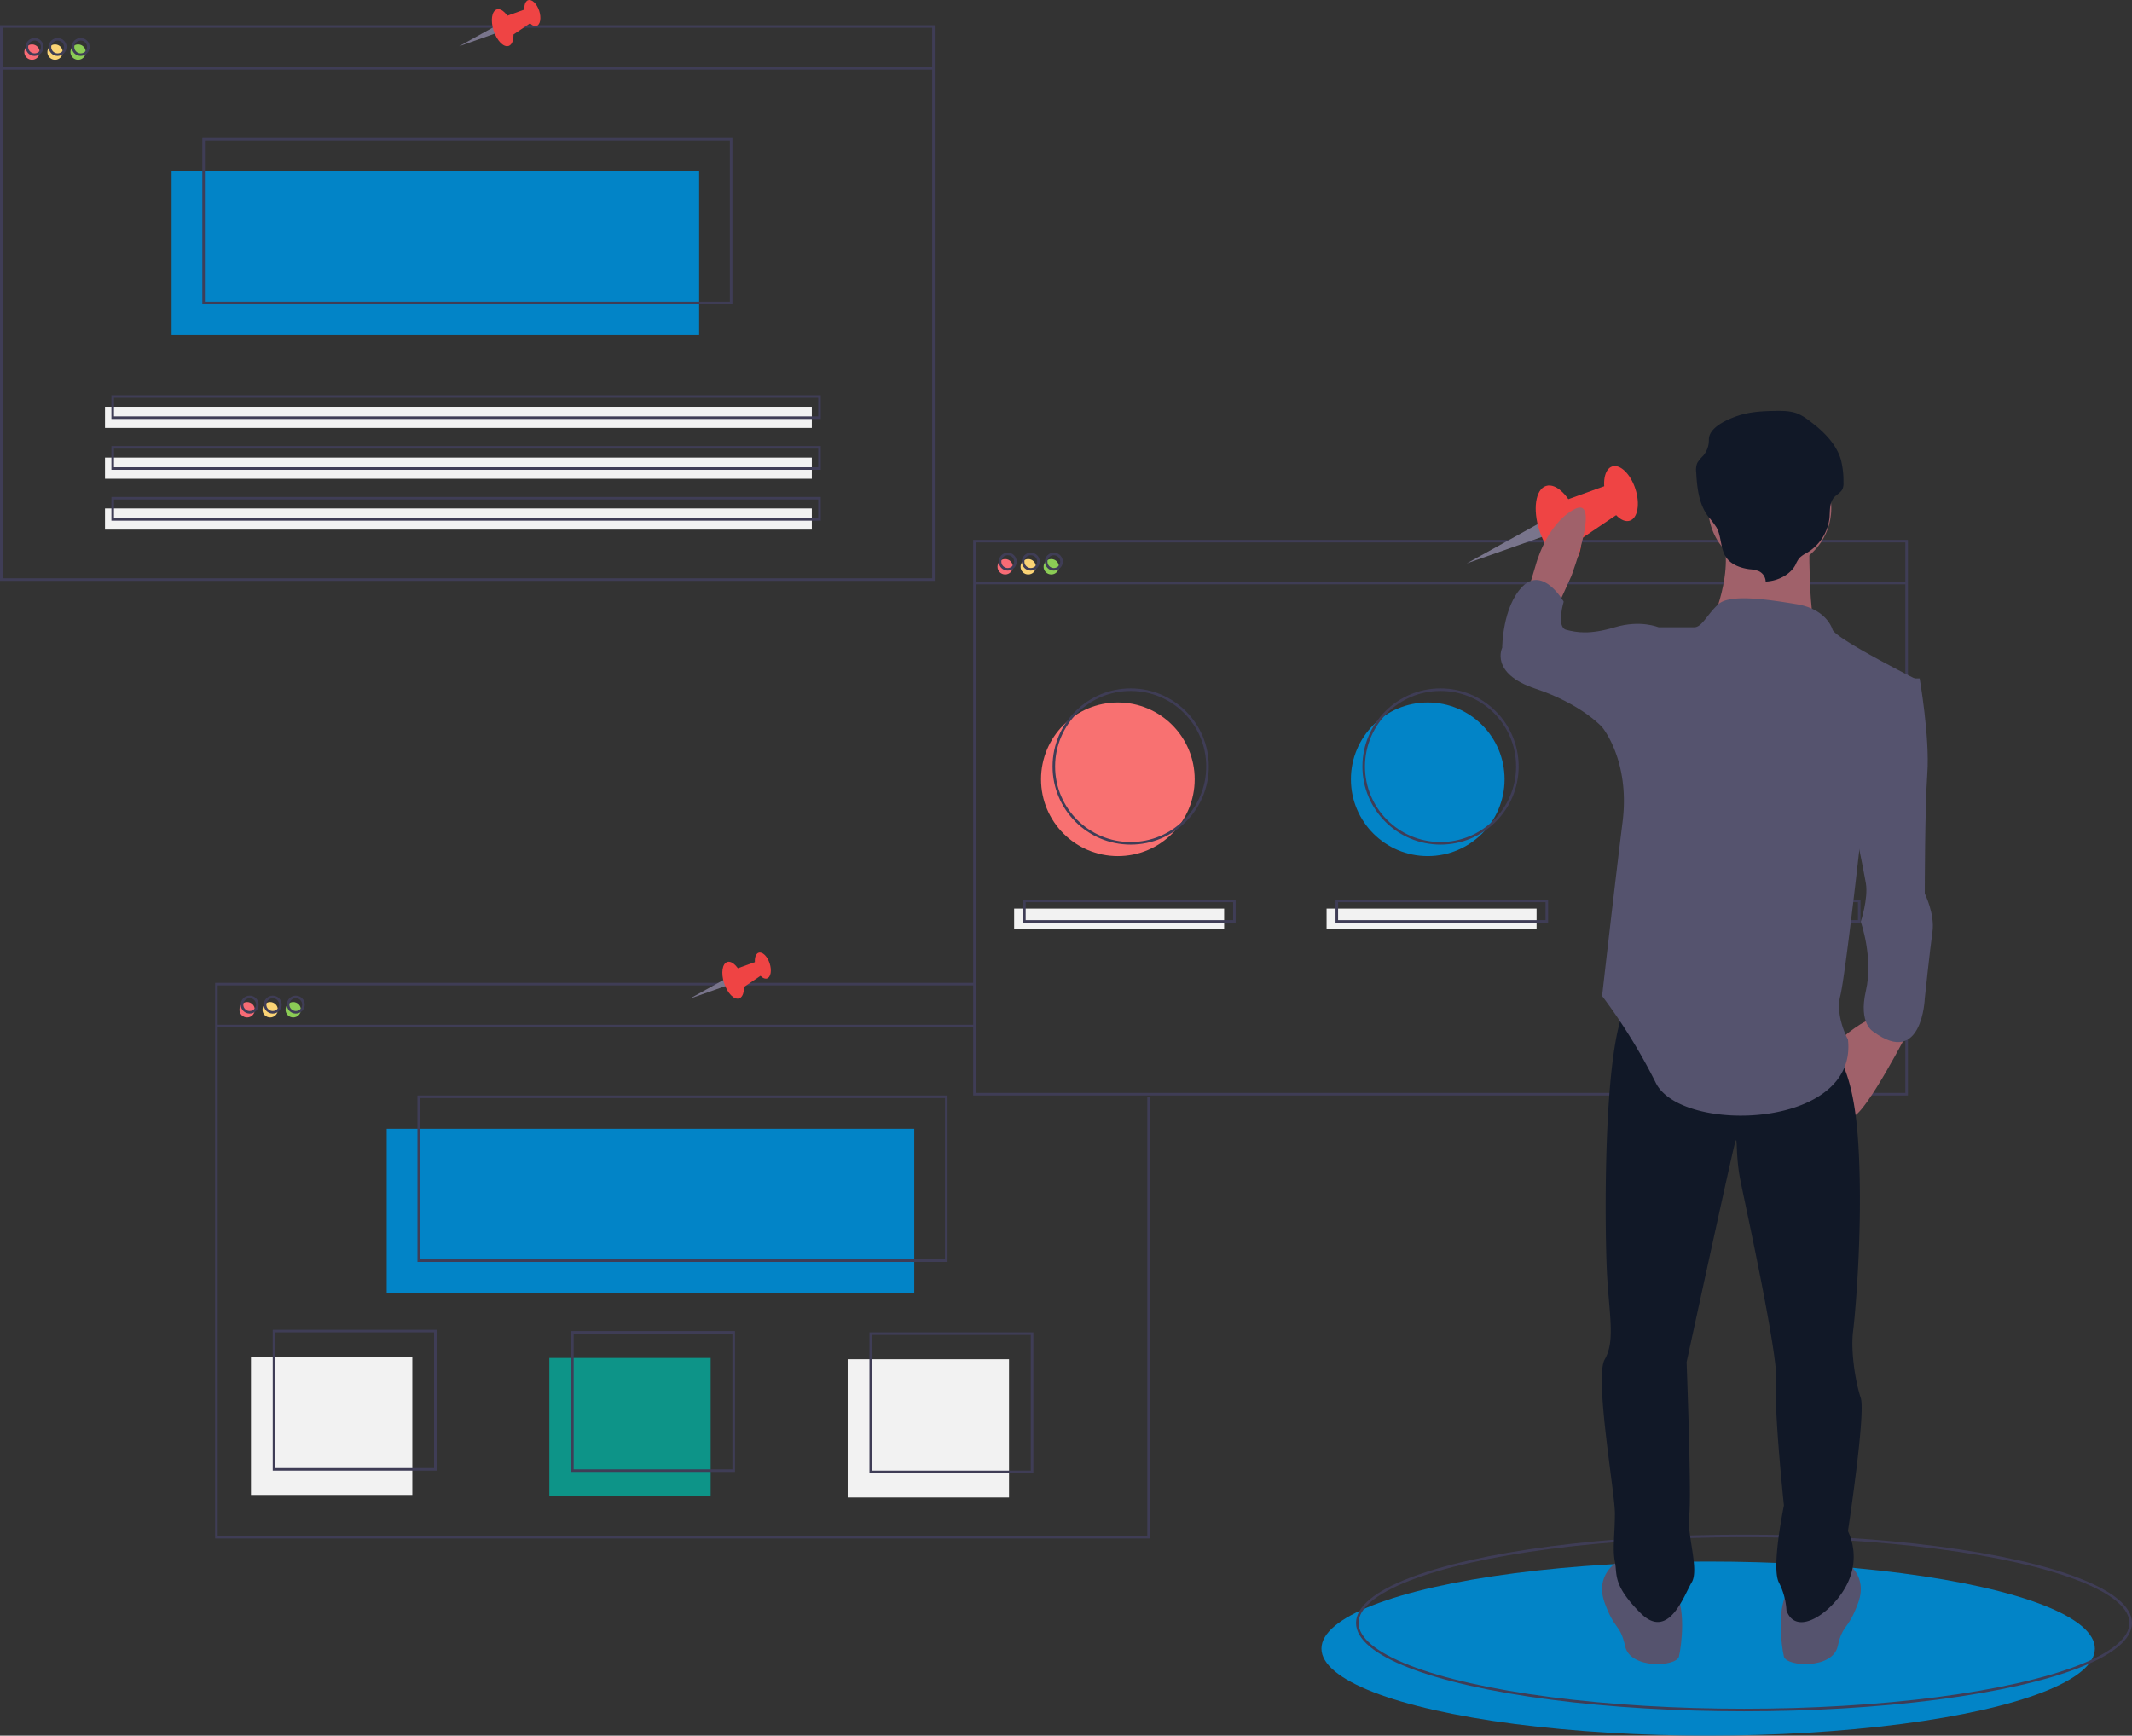 <?xml version="1.0" encoding="UTF-8" standalone="no"?>
<svg
   id="e66cdcae-b662-46fb-b424-18ba1a805fb0"
   data-name="Layer 1"
   width="832.5"
   height="677.845"
   viewBox="0 0 832.5 677.845"
   version="1.1"
   sodipodi:docname="ilustracion2.svg"
   inkscape:version="1.3.2 (091e20e, 2023-11-25)"
   xmlns:inkscape="http://www.inkscape.org/namespaces/inkscape"
   xmlns:sodipodi="http://sodipodi.sourceforge.net/DTD/sodipodi-0.dtd"
   xmlns="http://www.w3.org/2000/svg"
   xmlns:svg="http://www.w3.org/2000/svg">
  <rect x="0" y="0" width="832.5" height="677.845" fill="#333333" stroke="none"/>
  <defs
     id="defs54" />
  <sodipodi:namedview
     id="namedview54"
     pagecolor="#505050"
     bordercolor="#ffffff"
     borderopacity="1"
     inkscape:showpageshadow="0"
     inkscape:pageopacity="0"
     inkscape:pagecheckerboard="1"
     inkscape:deskcolor="#505050"
     inkscape:zoom="3.3590055"
     inkscape:cx="314.52761"
     inkscape:cy="80.529787"
     inkscape:window-width="1920"
     inkscape:window-height="1003"
     inkscape:window-x="0"
     inkscape:window-y="37"
     inkscape:window-maximized="1"
     inkscape:current-layer="e66cdcae-b662-46fb-b424-18ba1a805fb0"
     showgrid="false"
     showguides="true" />
  <title
     id="title1">bookmarks</title>
  <ellipse
     cx="667"
     cy="643.845"
     rx="151"
     ry="34"
     fill="#0284c7"
     id="ellipse1" />
  <ellipse
     cx="681"
     cy="633.845"
     rx="151"
     ry="34"
     fill="none"
     stroke="#3f3d56"
     stroke-miterlimit="10"
     id="ellipse2" />
  <circle
     cx="436.5"
     cy="304.345"
     r="30"
     fill="#0284c7"
     id="circle2"
     style="fill:#f87171;fill-opacity:1" />
  <circle
     cx="557.5"
     cy="304.345"
     r="30"
     fill="#0284c7"
     id="circle3" />
  <circle
     cx="678.5"
     cy="304.345"
     r="30"
     fill="#0284c7"
     id="circle4" />
  <circle
     cx="12.5"
     cy="20.345"
     r="3"
     fill="#f86b75"
     id="circle5" />
  <circle
     cx="21.5"
     cy="20.345"
     r="3"
     fill="#fad375"
     id="circle6" />
  <circle
     cx="30.5"
     cy="20.345"
     r="3"
     fill="#8bcc55"
     id="circle7" />
  <rect
     x="67"
     y="66.845"
     width="206"
     height="64"
     fill="#0284c7"
     id="rect7" />
  <rect
     x="0.5"
     y="10.345"
     width="364"
     height="216"
     fill="none"
     stroke="#3f3d56"
     stroke-miterlimit="10"
     id="rect8" />
  <line
     x1="0.5"
     y1="26.703"
     x2="364.5"
     y2="26.703"
     fill="none"
     stroke="#3f3d56"
     stroke-miterlimit="10"
     id="line8" />
  <circle
     cx="13.5"
     cy="18.345"
     r="3"
     fill="none"
     stroke="#3f3d56"
     stroke-miterlimit="10"
     id="circle8" />
  <circle
     cx="22.5"
     cy="18.345"
     r="3"
     fill="none"
     stroke="#3f3d56"
     stroke-miterlimit="10"
     id="circle9" />
  <circle
     cx="31.5"
     cy="18.345"
     r="3"
     fill="none"
     stroke="#3f3d56"
     stroke-miterlimit="10"
     id="circle10" />
  <rect
     x="79.5"
     y="54.345"
     width="206"
     height="64"
     fill="none"
     stroke="#3f3d56"
     stroke-miterlimit="10"
     id="rect10" />
  <rect
     x="41"
     y="158.845"
     width="276"
     height="8.276"
     fill="#f2f2f2"
     id="rect11" />
  <rect
     x="41"
     y="178.707"
     width="276"
     height="8.276"
     fill="#f2f2f2"
     id="rect12" />
  <rect
     x="41"
     y="198.569"
     width="276"
     height="8.276"
     fill="#f2f2f2"
     id="rect13" />
  <rect
     x="44"
     y="154.845"
     width="276"
     height="8.276"
     fill="none"
     stroke="#3f3d56"
     stroke-miterlimit="10"
     id="rect14" />
  <rect
     x="44"
     y="174.707"
     width="276"
     height="8.276"
     fill="none"
     stroke="#3f3d56"
     stroke-miterlimit="10"
     id="rect15" />
  <rect
     x="44"
     y="194.569"
     width="276"
     height="8.276"
     fill="none"
     stroke="#3f3d56"
     stroke-miterlimit="10"
     id="rect16" />
  <circle
     cx="96.5"
     cy="394.345"
     r="3"
     fill="#f86b75"
     id="circle16" />
  <circle
     cx="105.5"
     cy="394.345"
     r="3"
     fill="#fad375"
     id="circle17" />
  <circle
     cx="114.5"
     cy="394.345"
     r="3"
     fill="#8bcc55"
     id="circle18" />
  <rect
     x="151"
     y="440.845"
     width="206"
     height="64"
     fill="#0284c7"
     id="rect18" />
  <polyline
     points="448.5 428.345 448.5 600.345 84.5 600.345 84.5 384.345 380.5 384.345"
     fill="none"
     stroke="#3f3d56"
     stroke-miterlimit="10"
     id="polyline18" />
  <line
     x1="84.5"
     y1="400.703"
     x2="381"
     y2="400.703"
     fill="none"
     stroke="#3f3d56"
     stroke-miterlimit="10"
     id="line18" />
  <circle
     cx="97.5"
     cy="392.345"
     r="3"
     fill="none"
     stroke="#3f3d56"
     stroke-miterlimit="10"
     id="circle19" />
  <circle
     cx="106.5"
     cy="392.345"
     r="3"
     fill="none"
     stroke="#3f3d56"
     stroke-miterlimit="10"
     id="circle20" />
  <circle
     cx="115.5"
     cy="392.345"
     r="3"
     fill="none"
     stroke="#3f3d56"
     stroke-miterlimit="10"
     id="circle21" />
  <rect
     x="163.5"
     y="428.345"
     width="206"
     height="64"
     fill="none"
     stroke="#3f3d56"
     stroke-miterlimit="10"
     id="rect21" />
  <circle
     cx="392.5"
     cy="221.345"
     r="3"
     fill="#f86b75"
     id="circle22" />
  <circle
     cx="401.5"
     cy="221.345"
     r="3"
     fill="#fad375"
     id="circle23" />
  <circle
     cx="410.5"
     cy="221.345"
     r="3"
     fill="#8bcc55"
     id="circle24" />
  <rect
     x="380.5"
     y="211.345"
     width="364"
     height="216"
     fill="none"
     stroke="#3f3d56"
     stroke-miterlimit="10"
     id="rect24" />
  <line
     x1="380.5"
     y1="227.703"
     x2="744.5"
     y2="227.703"
     fill="none"
     stroke="#3f3d56"
     stroke-miterlimit="10"
     id="line24" />
  <circle
     cx="393.5"
     cy="219.345"
     r="3"
     fill="none"
     stroke="#3f3d56"
     stroke-miterlimit="10"
     id="circle25" />
  <circle
     cx="402.5"
     cy="219.345"
     r="3"
     fill="none"
     stroke="#3f3d56"
     stroke-miterlimit="10"
     id="circle26" />
  <circle
     cx="411.5"
     cy="219.345"
     r="3"
     fill="none"
     stroke="#3f3d56"
     stroke-miterlimit="10"
     id="circle27" />
  <circle
     cx="441.5"
     cy="299.345"
     r="30"
     fill="none"
     stroke="#3f3d56"
     stroke-miterlimit="10"
     id="circle28" />
  <circle
     cx="562.5"
     cy="299.345"
     r="30"
     fill="none"
     stroke="#3f3d56"
     stroke-miterlimit="10"
     id="circle29" />
  <circle
     cx="683.5"
     cy="299.345"
     r="30"
     fill="none"
     stroke="#3f3d56"
     stroke-miterlimit="10"
     id="circle30" />
  <rect
     x="396"
     y="354.845"
     width="82"
     height="8"
     fill="#f2f2f2"
     id="rect30" />
  <rect
     x="518"
     y="354.845"
     width="82"
     height="8"
     fill="#f2f2f2"
     id="rect31" />
  <rect
     x="640"
     y="354.845"
     width="82"
     height="8"
     fill="#f2f2f2"
     id="rect32" />
  <rect
     x="400"
     y="351.845"
     width="82"
     height="8"
     fill="none"
     stroke="#3f3d56"
     stroke-miterlimit="10"
     id="rect33" />
  <rect
     x="522"
     y="351.845"
     width="82"
     height="8"
     fill="none"
     stroke="#3f3d56"
     stroke-miterlimit="10"
     id="rect34" />
  <rect
     x="644"
     y="351.845"
     width="82"
     height="8"
     fill="none"
     stroke="#3f3d56"
     stroke-miterlimit="10"
     id="rect35" />
  <rect
     x="98"
     y="529.845"
     width="63"
     height="54"
     fill="#f2f2f2"
     id="rect36" />
  <rect
     x="214.5"
     y="530.345"
     width="63"
     height="54"
     fill="#f2f2f2"
     id="rect37"
     style="fill:#0d9488;fill-opacity:1" />
  <rect
     x="331"
     y="530.845"
     width="63"
     height="54"
     fill="#f2f2f2"
     id="rect38" />
  <rect
     x="107"
     y="519.845"
     width="63"
     height="54"
     fill="none"
     stroke="#3f3d56"
     stroke-miterlimit="10"
     id="rect39" />
  <rect
     x="223.5"
     y="520.345"
     width="63"
     height="54"
     fill="none"
     stroke="#3f3d56"
     stroke-miterlimit="10"
     id="rect40" />
  <rect
     x="340"
     y="520.845"
     width="63"
     height="54"
     fill="none"
     stroke="#3f3d56"
     stroke-miterlimit="10"
     id="rect41" />
  <polygon
     points="600.786 204.492 572.726 220.039 602.65 209.483 600.786 204.492"
     fill="#79758c"
     id="polygon41" />
  <ellipse
     cx="792.31"
     cy="315.866"
     rx="7.829"
     ry="15.772"
     transform="translate(-242.574 149.134) rotate(-17.994)"
     fill="#3f3d56"
     id="ellipse41"
     style="fill:#ef4444;fill-opacity:1" />
  <ellipse
     cx="816.715"
     cy="303.839"
     rx="5.906"
     ry="11.137"
     transform="translate(-237.665 156.085) rotate(-17.994)"
     fill="#3f3d56"
     id="ellipse42"
     style="fill:#ef4444;fill-opacity:1" />
  <polygon
     points="610.365 195.681 628.977 188.961 632.933 199.919 614.919 212.087 610.365 195.681"
     fill="#3f3d56"
     id="polygon42"
     style="fill:#ef4444;fill-opacity:1" />
  <path
     d="M792.335,347.046l5-11s12-32,1-26-15,22-15,22l-3,10Z"
     transform="translate(-183.75 -111.078)"
     fill="#a0616a"
     id="path42" />
  <path
     d="M929.335,513.046s-17,33-22,34-5-30-5-30,10-9,14-8S929.335,513.046,929.335,513.046Z"
     transform="translate(-183.75 -111.078)"
     fill="#a0616a"
     id="path43" />
  <path
     d="M904.335,721.046s9,5,5,16-6,8-8,17-20,8-21,4-3-20,2-26S904.335,721.046,904.335,721.046Z"
     transform="translate(-183.75 -111.078)"
     fill="#55536e"
     id="path44" />
  <path
     d="M815.335,721.046s-9,5-5,16,6,8,8,17,20,8,21,4,3-20-2-26S815.335,721.046,815.335,721.046Z"
     transform="translate(-183.75 -111.078)"
     fill="#55536e"
     id="path45" />
  <path
     d="M899.335,521.046s8,5,10,36-1,66-2,74,1,20,3,26-5,52-5,52a23.433,23.433,0,0,1,0,20c-5,11-20,22-24,11a27.131,27.131,0,0,0-3-11c-3-6,2-30,2-30s-4-38-3-48-12-69-14-79-1-18-2-15-19,86-19,86,2,53,1,60,4,21,1,26-9,23-20,12-9-15-10-20,0-11,0-19-8-53-4-60,2-16,1-32-2-93,8-107S899.335,521.046,899.335,521.046Z"
     transform="translate(-183.75 -111.078)"
     fill="#3f3d56"
     id="path46"
     style="fill:#111827;fill-opacity:1" />
  <circle
     cx="691.085"
     cy="198.469"
     r="24"
     fill="#a0616a"
     id="circle46" />
  <path
     d="M890.335,319.046s-1,36,4,42-43-5-43-5,11-23,4-38S890.335,319.046,890.335,319.046Z"
     transform="translate(-183.75 -111.078)"
     fill="#a0616a"
     id="path47" />
  <path
     d="M899.335,357.046s-2-8-14-10-26.191-4-30.595,0-6.405,9-9.405,9h-14l-22,39s11,13,8,37-8,68-8,68a219.995,219.995,0,0,1,21,34c10,20,79,18,75-17,0,0-5-9-3-17s8-62,8-62l23-61S901.335,361.046,899.335,357.046Z"
     transform="translate(-183.75 -111.078)"
     fill="#55536e"
     id="path48" />
  <path
     d="M926.335,376.046h7s4,23,3,37-1,47-1,47,4,8,3,15-3,26-3,26-1,27-20,13c0,0-6-3-3-16s-2-27-2-27,3-9,2-15-5-25-5-25Z"
     transform="translate(-183.75 -111.078)"
     fill="#55536e"
     id="path49" />
  <path
     d="M836.335,359.046l-5-3s-7-3-17,0-15,2-19,1-1-11-1-11-8-14-16-6-8,24-8,24-5,10,13,16,26,15,26,15h20Z"
     transform="translate(-183.75 -111.078)"
     fill="#55536e"
     id="path50" />
  <path
     d="M873.208,338.194a4.636,4.636,0,0,0-2.875-4.13,13.109,13.109,0,0,0-3.417-.675c-3.405-.439-6.908-1.688-8.892-4.289-2.641-3.464-1.919-8.309-4.036-12.07a41.86,41.86,0,0,0-3.227-4.24c-3.694-4.944-4.345-11.255-4.682-17.26a7.41,7.41,0,0,1,.407-3.606,13.863,13.863,0,0,1,2.282-2.816,9.352,9.352,0,0,0,2.262-6.241c-.108-4.651,6.546-7.776,11.259-9.382s9.823-1.862,14.844-1.93c2.886-.039,5.865-.005,8.518,1.049a19.607,19.607,0,0,1,4.271,2.543c5.56,4.07,10.782,9.073,12.648,15.406a33.311,33.311,0,0,1,1.013,8.848,5.791,5.791,0,0,1-.396,2.723c-.667,1.342-2.24,2.068-3.257,3.206-1.899,2.125-1.561,5.2-1.802,7.95a18.21,18.21,0,0,1-8.944,13.773,11.406,11.406,0,0,0-2.797,1.934,12.279,12.279,0,0,0-1.543,2.693C882.845,335.517,877.805,338.058,873.208,338.194Z"
     transform="translate(-183.75 -111.078)"
     fill="#3f3d56"
     id="path51"
     style="fill:#111827;fill-opacity:1" />
  <polygon
     points="192.598 10.671 179.278 18.05 193.483 13.04 192.598 10.671"
     fill="#79758c"
     id="polygon51" />
  <ellipse
     cx="380.038"
     cy="121.889"
     rx="3.716"
     ry="7.487"
     transform="translate(-202.816 12.286) rotate(-17.994)"
     fill="#3f3d56"
     id="ellipse51"
     style="fill:#ef4444;fill-opacity:1" />
  <ellipse
     cx="391.623"
     cy="116.18"
     rx="2.804"
     ry="5.286"
     transform="translate(-200.485 15.586) rotate(-17.994)"
     fill="#3f3d56"
     id="ellipse52"
     style="fill:#ef4444;fill-opacity:1" />
  <polygon
     points="197.145 6.488 205.98 3.299 207.858 8.5 199.307 14.276 197.145 6.488"
     fill="#3f3d56"
     id="polygon52"
     style="fill:#ef4444;fill-opacity:1" />
  <polygon
     points="282.598 382.671 269.278 390.05 283.483 385.04 282.598 382.671"
     fill="#79758c"
     id="polygon53" />
  <ellipse
     cx="470.038"
     cy="493.889"
     rx="3.716"
     ry="7.487"
     transform="translate(-313.332 58.285) rotate(-17.994)"
     fill="#3f3d56"
     id="ellipse53"
     style="fill:#ef4444;fill-opacity:1" />
  <ellipse
     cx="481.623"
     cy="488.18"
     rx="2.804"
     ry="5.286"
     transform="translate(-311.002 61.584) rotate(-17.994)"
     fill="#3f3d56"
     id="ellipse54"
     style="fill:#ef4444;fill-opacity:1" />
  <polygon
     points="287.145 378.488 295.98 375.299 297.858 380.5 289.307 386.276 287.145 378.488"
     fill="#3f3d56"
     id="polygon54"
     style="fill:#ef4444;fill-opacity:1" />
</svg>
